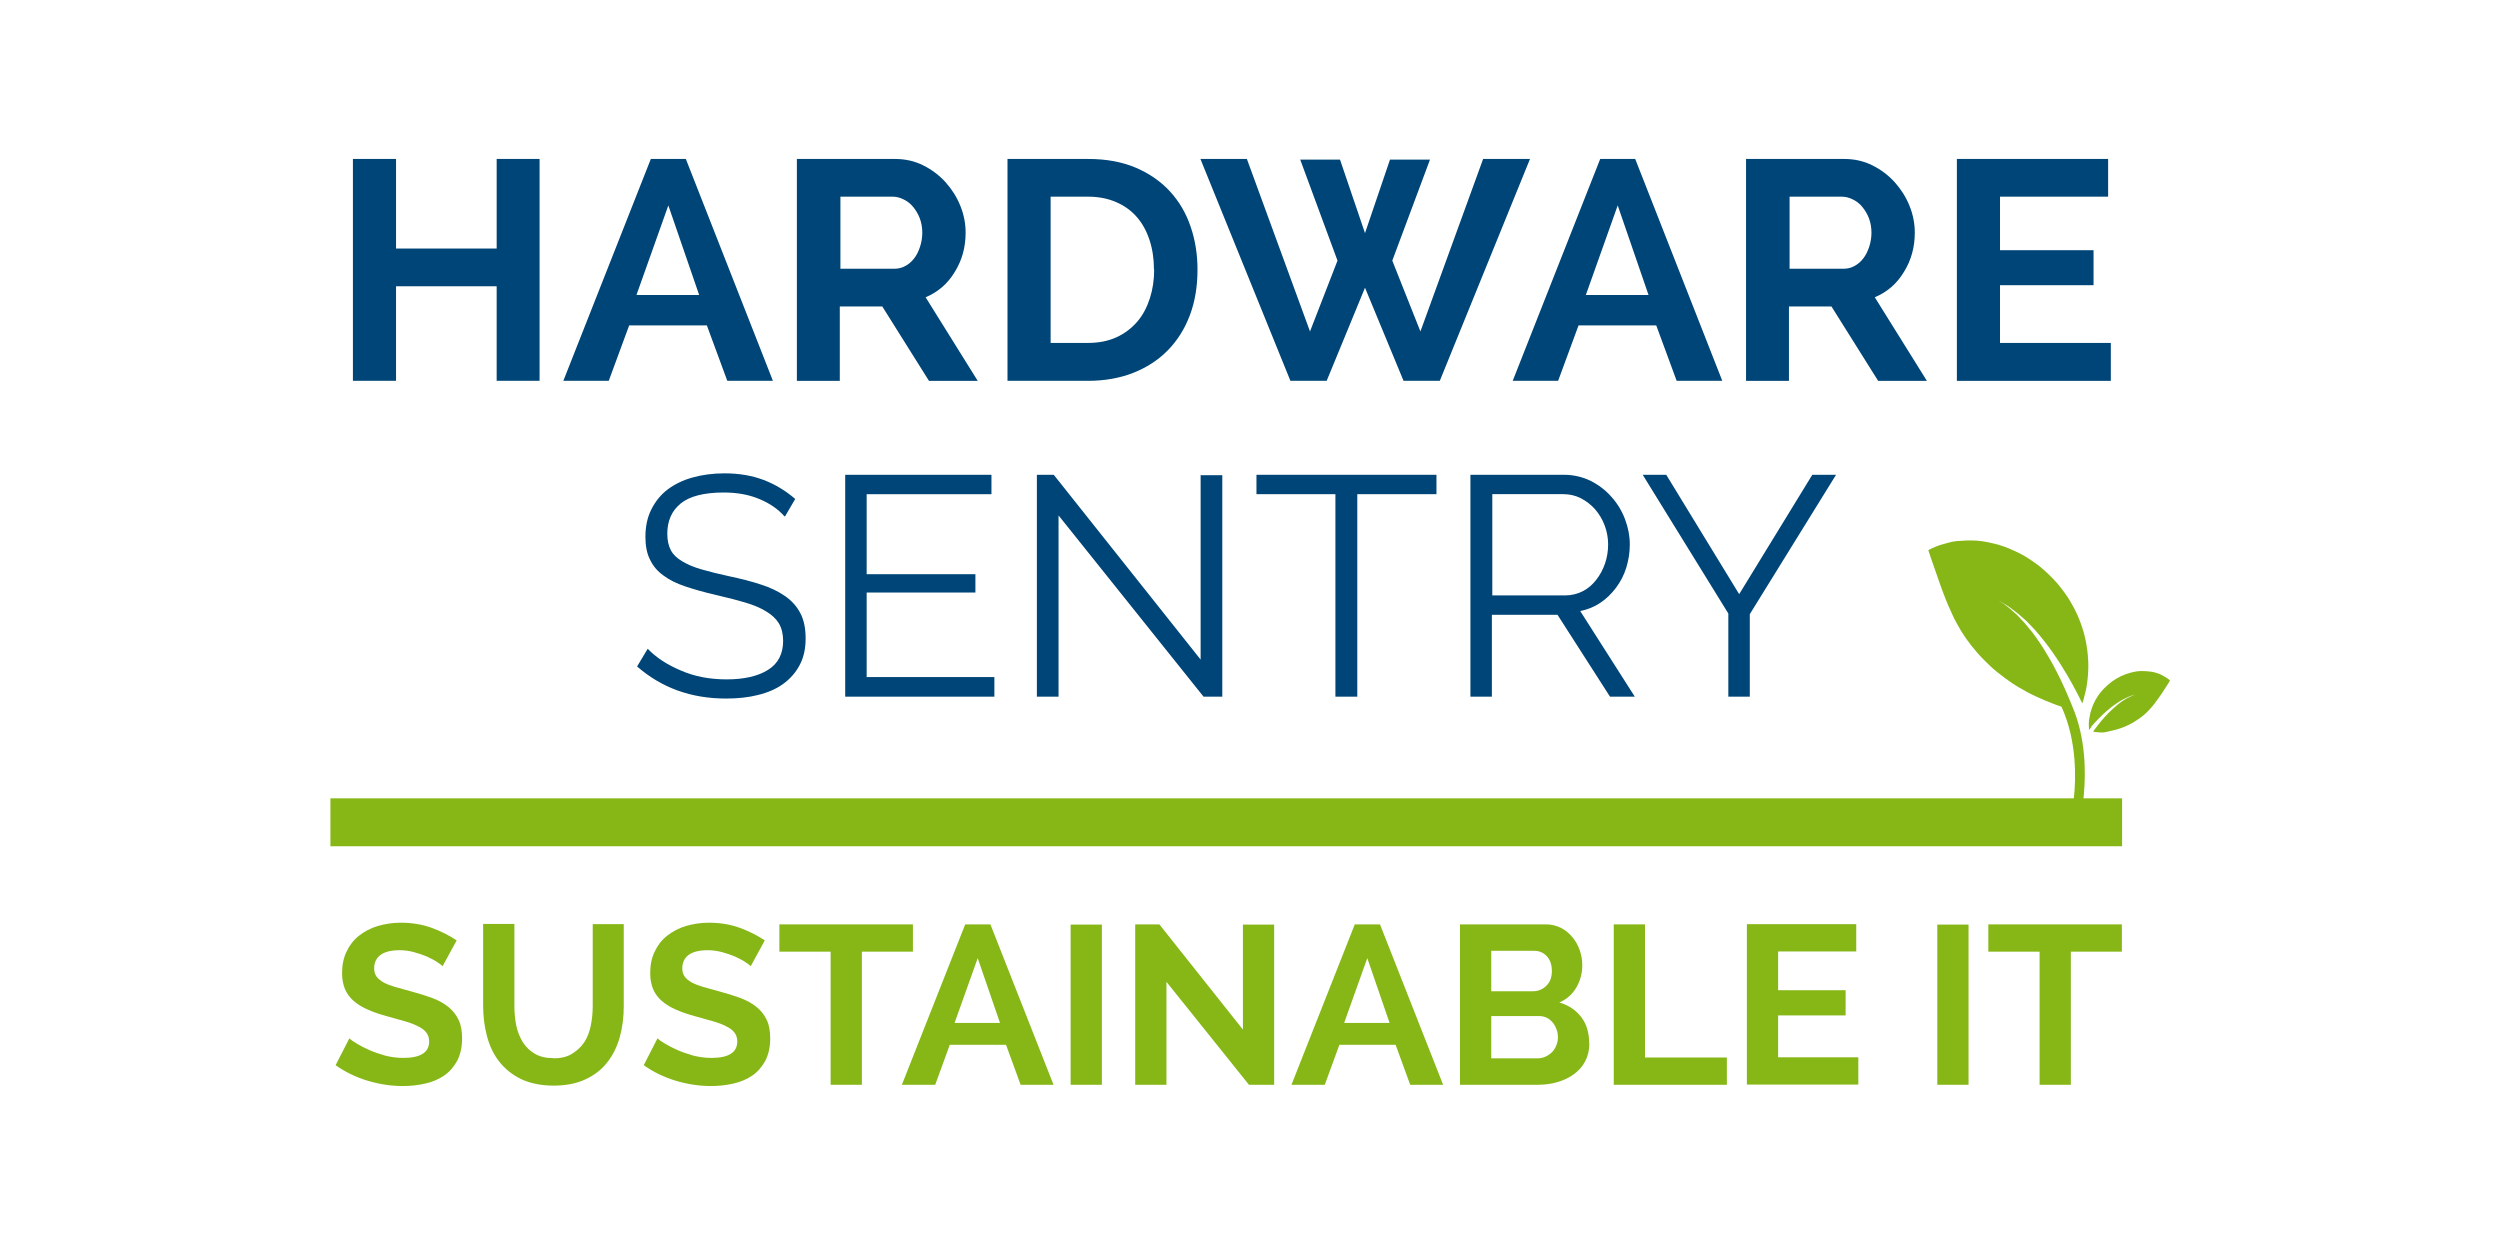 <?xml version="1.0" encoding="UTF-8"?><svg id="storage_monitoring" xmlns="http://www.w3.org/2000/svg" viewBox="0 0 120 60"><defs><style>.cls-1{fill:#86b717;}.cls-2{fill:#004577;}</style></defs><g><path class="cls-1" d="M99.72,39.81c.2-.57,.27-1.24,.31-1.73h0c.08-.93,.11-2.63-.57-4.2-.03-.08-.07-.17-.11-.27-.25-.61-.62-1.42-1.08-2.18-.22-.38-.47-.75-.72-1.08-.13-.16-.26-.32-.38-.46-.13-.14-.26-.27-.37-.39-.13-.11-.24-.21-.34-.3-.1-.09-.2-.15-.28-.21-.16-.11-.25-.17-.25-.17,0,0,.1,.06,.26,.16,.08,.05,.19,.1,.3,.19,.11,.08,.23,.17,.37,.28,.12,.11,.26,.23,.41,.36,.13,.14,.28,.29,.42,.44,.28,.32,.56,.67,.82,1.04,.52,.74,.97,1.53,1.27,2.13,.06,.12,.12,.24,.17,.34,.03-.08,.06-.17,.08-.26,.05-.2,.12-.44,.15-.71,.04-.27,.06-.56,.06-.87-.01-.62-.11-1.32-.36-1.99-.12-.34-.28-.68-.47-1-.18-.33-.42-.63-.66-.93-.26-.29-.54-.56-.84-.81-.32-.24-.63-.46-.97-.63-.35-.17-.68-.32-1.04-.42-.36-.09-.7-.17-1.03-.19-.34-.02-.65,0-.93,.02-.27,.02-.54,.12-.74,.17-.2,.05-.36,.14-.47,.18-.11,.05-.17,.09-.17,.09,0,0,.02,.06,.06,.18,.04,.11,.09,.29,.16,.47,.06,.18,.14,.39,.22,.63,.08,.24,.17,.48,.26,.73,.1,.25,.19,.51,.31,.76,.11,.24,.22,.51,.36,.75,.26,.49,.59,.96,.97,1.39,.19,.23,.4,.42,.61,.63,.21,.2,.45,.39,.69,.57,.24,.18,.49,.35,.75,.5,.26,.15,.51,.29,.78,.41,.26,.12,.51,.23,.75,.32,.16,.07,.32,.12,.47,.17,.76,1.65,.69,3.51,.6,4.34-.02,.13-.04,.28-.06,.44h0c-.05,.36-.12,.76-.25,1.13"/><path class="cls-1" d="M100.38,34.88c.19-.22,.46-.51,.76-.77,.15-.13,.31-.25,.46-.35,.08-.05,.15-.1,.22-.14,.08-.04,.15-.08,.21-.11,.07-.03,.13-.06,.18-.08,.05-.03,.11-.04,.15-.05l.13-.04-.12,.05s-.09,.03-.14,.06c-.05,.03-.11,.06-.18,.09-.06,.04-.13,.08-.2,.13-.07,.05-.14,.1-.21,.16-.14,.12-.28,.24-.42,.38-.27,.27-.51,.58-.68,.81-.03,.04-.05,.07-.07,.1,0,0,.23,.04,.43,.04,.11,0,.23-.03,.35-.06,.12-.02,.24-.06,.37-.09,.13-.04,.25-.08,.37-.13,.12-.05,.24-.11,.35-.17,.11-.07,.22-.13,.33-.21,.21-.14,.39-.31,.55-.49,.08-.08,.16-.19,.23-.28,.07-.09,.14-.19,.21-.29,.07-.09,.13-.19,.19-.28,.06-.09,.12-.18,.16-.25,.05-.07,.09-.14,.11-.18,.03-.05,.04-.07,.04-.07,0,0-.02-.02-.06-.05-.04-.03-.1-.08-.18-.12-.08-.04-.18-.11-.29-.15-.11-.04-.24-.08-.39-.1-.14-.02-.29-.03-.46-.03-.16,0-.32,.03-.48,.07-.16,.04-.32,.1-.48,.17-.15,.07-.3,.16-.44,.26-.13,.1-.26,.21-.38,.33-.11,.12-.22,.24-.3,.37-.18,.26-.29,.54-.36,.81-.03,.13-.05,.26-.07,.38-.01,.12-.01,.23,0,.32,0,.04,0,.08,0,.12,.03-.04,.07-.08,.11-.13Z"/></g><g><path class="cls-2" d="M25.9,7.63v10.65h-2.06v-4.54h-4.83v4.54h-2.07V7.63h2.07v4.3h4.83V7.63h2.06Z"/><path class="cls-2" d="M27.04,18.28l4.2-10.65h1.68l4.18,10.65h-2.19l-.98-2.66h-3.73l-.98,2.66h-2.19Zm5.04-8.42l-1.53,4.3h3.01l-1.48-4.3Z"/><path class="cls-2" d="M38.25,18.28V7.63h4.71c.49,0,.94,.1,1.36,.31,.42,.21,.77,.48,1.07,.81,.3,.34,.54,.71,.71,1.14,.17,.42,.25,.85,.25,1.28,0,.69-.17,1.32-.52,1.88-.34,.57-.81,.97-1.4,1.22l2.5,4.01h-2.34l-2.24-3.57h-2.04v3.57h-2.07Zm2.07-5.38h2.6c.19,0,.37-.04,.53-.13,.17-.09,.31-.21,.43-.37,.12-.15,.21-.34,.28-.55,.07-.21,.11-.44,.11-.68s-.04-.48-.12-.69c-.08-.21-.19-.39-.32-.55s-.29-.28-.46-.36c-.18-.09-.35-.13-.53-.13h-2.5v3.45Z"/><path class="cls-2" d="M48.36,18.28V7.63h3.87c.87,0,1.63,.14,2.29,.42,.65,.28,1.2,.66,1.64,1.14,.44,.48,.77,1.04,.99,1.69,.22,.64,.33,1.33,.33,2.06,0,.81-.12,1.54-.37,2.2s-.6,1.21-1.06,1.68-1.01,.82-1.66,1.08c-.64,.25-1.37,.38-2.17,.38h-3.87Zm7.03-5.34c0-.51-.07-.98-.21-1.41-.14-.43-.34-.8-.61-1.11-.27-.31-.6-.55-1-.72-.39-.17-.84-.26-1.34-.26h-1.8v7.02h1.8c.51,0,.96-.09,1.36-.27,.39-.18,.72-.43,.99-.74,.27-.31,.47-.69,.61-1.12,.14-.43,.21-.89,.21-1.39Z"/><path class="cls-2" d="M62.41,7.66h1.91l1.2,3.53,1.2-3.53h1.92l-1.81,4.85,1.35,3.4,3.01-8.28h2.25l-4.33,10.65h-1.74l-1.85-4.47-1.84,4.47h-1.74l-4.32-10.65h2.23l3.03,8.28,1.32-3.4-1.79-4.85Z"/><path class="cls-2" d="M72.61,18.28l4.2-10.65h1.68l4.18,10.65h-2.19l-.98-2.66h-3.73l-.98,2.66h-2.19Zm5.04-8.42l-1.53,4.3h3.01l-1.48-4.3Z"/><path class="cls-2" d="M83.81,18.28V7.63h4.71c.49,0,.94,.1,1.36,.31,.42,.21,.77,.48,1.07,.81,.3,.34,.54,.71,.71,1.14,.17,.42,.25,.85,.25,1.28,0,.69-.17,1.32-.52,1.88-.34,.57-.81,.97-1.4,1.22l2.5,4.01h-2.34l-2.24-3.57h-2.04v3.57h-2.07Zm2.07-5.38h2.6c.19,0,.37-.04,.53-.13,.17-.09,.31-.21,.43-.37,.12-.15,.21-.34,.28-.55,.07-.21,.11-.44,.11-.68s-.04-.48-.12-.69c-.08-.21-.19-.39-.32-.55s-.29-.28-.46-.36c-.18-.09-.35-.13-.53-.13h-2.5v3.45Z"/><path class="cls-2" d="M101.32,16.46v1.82h-7.39V7.63h7.26v1.81h-5.19v2.57h4.49v1.68h-4.49v2.77h5.33Z"/><path class="cls-2" d="M37.65,24.78c-.3-.34-.7-.62-1.21-.83-.5-.21-1.07-.31-1.7-.31-.95,0-1.64,.18-2.07,.53s-.64,.84-.64,1.45c0,.32,.06,.58,.17,.79s.29,.38,.54,.53,.55,.28,.93,.39c.38,.11,.82,.22,1.33,.33,.57,.12,1.08,.25,1.53,.4,.45,.14,.83,.33,1.15,.55s.57,.5,.74,.83c.17,.32,.25,.73,.25,1.21s-.09,.91-.29,1.28c-.19,.36-.46,.66-.79,.9s-.75,.42-1.21,.53c-.47,.12-.98,.17-1.53,.17-1.67,0-3.09-.51-4.27-1.54l.51-.85c.39,.41,.92,.76,1.58,1.04,.66,.29,1.39,.43,2.21,.43s1.51-.15,1.99-.46c.48-.3,.72-.77,.72-1.39,0-.33-.07-.61-.2-.83-.13-.22-.34-.42-.61-.58-.27-.17-.61-.31-1.01-.43-.4-.12-.87-.24-1.4-.36-.56-.13-1.05-.27-1.47-.41-.42-.14-.77-.31-1.06-.53-.29-.21-.5-.46-.64-.76-.15-.29-.22-.66-.22-1.09,0-.49,.09-.93,.28-1.31s.45-.71,.78-.96c.33-.25,.73-.45,1.2-.58,.46-.13,.98-.2,1.54-.2,.7,0,1.33,.11,1.88,.32,.55,.21,1.06,.52,1.51,.91l-.49,.84Z"/><path class="cls-2" d="M47.73,32.51v.93h-7.16v-10.65h7.02v.93h-5.99v3.84h5.22v.88h-5.22v4.06h6.12Z"/><path class="cls-2" d="M50.81,24.74v8.7h-1.04v-10.65h.81l7.05,8.87v-8.85h1.04v10.63h-.9l-6.96-8.7Z"/><path class="cls-2" d="M68.94,23.72h-3.79v9.72h-1.05v-9.72h-3.79v-.93h8.64v.93Z"/><path class="cls-2" d="M70.58,33.44v-10.65h4.49c.46,0,.88,.1,1.28,.29,.39,.2,.72,.45,1,.77,.28,.31,.5,.67,.65,1.07s.23,.8,.23,1.21-.06,.76-.17,1.12c-.11,.36-.28,.68-.49,.96s-.46,.53-.75,.72c-.29,.2-.62,.33-.97,.4l2.62,4.11h-1.19l-2.52-3.93h-3.15v3.93h-1.04Zm1.04-4.86h3.5c.31,0,.59-.07,.85-.2s.47-.32,.65-.55,.32-.49,.42-.78c.1-.29,.15-.6,.15-.92s-.06-.63-.17-.92-.27-.55-.46-.77c-.2-.22-.42-.39-.69-.53-.26-.13-.54-.19-.83-.19h-3.41v4.86Z"/><path class="cls-2" d="M79.98,22.79l3.5,5.73,3.51-5.73h1.14l-4.14,6.69v3.96h-1.03v-3.99l-4.11-6.66h1.14Z"/></g><g><path class="cls-1" d="M21.25,46.38c-.05-.05-.14-.12-.28-.21-.13-.09-.3-.17-.49-.26-.19-.08-.4-.15-.62-.21-.22-.06-.45-.09-.68-.09-.41,0-.72,.08-.92,.23-.2,.15-.3,.37-.3,.64,0,.16,.04,.29,.11,.39,.08,.11,.19,.2,.33,.28s.33,.15,.55,.22c.22,.06,.47,.13,.76,.21,.38,.1,.72,.21,1.03,.32,.31,.12,.57,.26,.78,.43,.21,.17,.38,.38,.49,.62,.12,.24,.17,.54,.17,.9,0,.41-.08,.76-.23,1.06-.16,.29-.36,.53-.62,.71-.26,.18-.56,.31-.91,.39-.35,.08-.71,.12-1.08,.12-.58,0-1.15-.09-1.71-.26-.56-.17-1.07-.42-1.52-.74l.66-1.29c.06,.06,.18,.15,.35,.25s.37,.21,.6,.31,.49,.19,.77,.27c.28,.07,.57,.11,.87,.11,.82,0,1.24-.26,1.24-.79,0-.17-.05-.32-.14-.43-.09-.12-.23-.22-.4-.3-.17-.09-.38-.17-.63-.24-.25-.07-.52-.15-.82-.23-.37-.1-.69-.21-.96-.33-.27-.12-.5-.26-.68-.42-.18-.16-.32-.35-.41-.56-.09-.22-.14-.47-.14-.77,0-.39,.07-.74,.22-1.04,.14-.3,.34-.56,.6-.76,.26-.2,.55-.36,.89-.46,.34-.1,.71-.16,1.1-.16,.54,0,1.04,.08,1.5,.25,.46,.17,.85,.37,1.19,.6l-.66,1.21Z"/><path class="cls-1" d="M26.57,50.8c.35,0,.65-.07,.89-.22s.44-.33,.59-.56c.15-.23,.25-.5,.31-.8,.06-.3,.09-.61,.09-.93v-3.93h1.49v3.93c0,.53-.06,1.02-.19,1.49-.13,.46-.33,.87-.6,1.21-.27,.35-.62,.62-1.05,.82s-.94,.3-1.53,.3-1.14-.11-1.57-.32c-.43-.21-.78-.5-1.05-.85-.27-.35-.46-.76-.58-1.22s-.18-.94-.18-1.44v-3.93h1.5v3.93c0,.33,.03,.64,.09,.94,.06,.3,.17,.56,.31,.8,.15,.23,.34,.42,.58,.56,.24,.14,.53,.21,.88,.21Z"/><path class="cls-1" d="M36.04,46.38c-.05-.05-.14-.12-.28-.21-.13-.09-.3-.17-.49-.26-.19-.08-.4-.15-.62-.21-.22-.06-.45-.09-.68-.09-.41,0-.72,.08-.92,.23-.2,.15-.3,.37-.3,.64,0,.16,.04,.29,.11,.39,.08,.11,.19,.2,.33,.28s.33,.15,.55,.22c.22,.06,.47,.13,.76,.21,.38,.1,.72,.21,1.03,.32,.31,.12,.57,.26,.78,.43,.21,.17,.38,.38,.49,.62,.12,.24,.17,.54,.17,.9,0,.41-.08,.76-.23,1.06-.16,.29-.36,.53-.62,.71-.26,.18-.56,.31-.91,.39-.35,.08-.71,.12-1.08,.12-.58,0-1.15-.09-1.71-.26-.56-.17-1.07-.42-1.52-.74l.66-1.29c.06,.06,.18,.15,.35,.25s.37,.21,.6,.31,.49,.19,.77,.27c.28,.07,.57,.11,.87,.11,.82,0,1.24-.26,1.24-.79,0-.17-.05-.32-.14-.43-.09-.12-.23-.22-.4-.3-.17-.09-.38-.17-.63-.24-.25-.07-.52-.15-.82-.23-.37-.1-.69-.21-.96-.33-.27-.12-.5-.26-.68-.42-.18-.16-.32-.35-.41-.56-.09-.22-.14-.47-.14-.77,0-.39,.07-.74,.22-1.04,.14-.3,.34-.56,.6-.76,.26-.2,.55-.36,.89-.46,.34-.1,.71-.16,1.1-.16,.54,0,1.04,.08,1.5,.25,.46,.17,.85,.37,1.19,.6l-.66,1.21Z"/><path class="cls-1" d="M43.82,45.68h-2.45v6.39h-1.5v-6.39h-2.46v-1.31h6.41v1.31Z"/><path class="cls-1" d="M43.29,52.07l3.04-7.7h1.21l3.03,7.7h-1.58l-.7-1.92h-2.7l-.7,1.92h-1.58Zm3.64-6.08l-1.11,3.11h2.18l-1.07-3.11Z"/><path class="cls-1" d="M51.39,52.07v-7.69h1.5v7.69h-1.5Z"/><path class="cls-1" d="M55.99,47.13v4.94h-1.5v-7.7h1.16l4.01,5.05v-5.04h1.5v7.69h-1.21l-3.96-4.94Z"/><path class="cls-1" d="M61.99,52.07l3.04-7.7h1.21l3.03,7.7h-1.58l-.7-1.92h-2.7l-.7,1.92h-1.58Zm3.64-6.08l-1.11,3.11h2.18l-1.07-3.11Z"/><path class="cls-1" d="M76.29,50.08c0,.32-.07,.61-.2,.86s-.31,.45-.54,.62c-.23,.17-.49,.29-.79,.38-.3,.09-.62,.13-.96,.13h-3.72v-7.7h4.12c.27,0,.51,.06,.73,.17s.4,.27,.55,.45c.15,.18,.27,.39,.35,.63,.08,.23,.12,.47,.12,.71,0,.38-.09,.73-.28,1.06-.19,.33-.46,.57-.82,.73,.44,.13,.79,.36,1.05,.7,.26,.34,.38,.76,.38,1.26Zm-4.71-4.44v1.94h2c.25,0,.47-.09,.64-.26,.18-.17,.27-.41,.27-.71s-.08-.53-.24-.71c-.16-.17-.36-.26-.6-.26h-2.06Zm3.2,4.15c0-.14-.02-.27-.07-.39-.05-.13-.11-.24-.19-.33-.08-.09-.17-.17-.28-.22-.11-.05-.23-.08-.36-.08h-2.3v2.03h2.22c.14,0,.27-.03,.38-.08s.22-.12,.31-.21c.09-.09,.16-.2,.21-.32,.05-.12,.08-.25,.08-.39Z"/><path class="cls-1" d="M77.46,52.07v-7.7h1.5v6.39h3.93v1.31h-5.42Z"/><path class="cls-1" d="M89.2,50.75v1.31h-5.35v-7.7h5.25v1.31h-3.75v1.86h3.24v1.21h-3.24v2.01h3.85Z"/><path class="cls-1" d="M92.99,52.07v-7.69h1.5v7.69h-1.5Z"/><path class="cls-1" d="M101.85,45.68h-2.45v6.39h-1.5v-6.39h-2.46v-1.31h6.41v1.31Z"/></g><rect class="cls-1" x="15.86" y="38.32" width="86" height="2.3"/></svg>